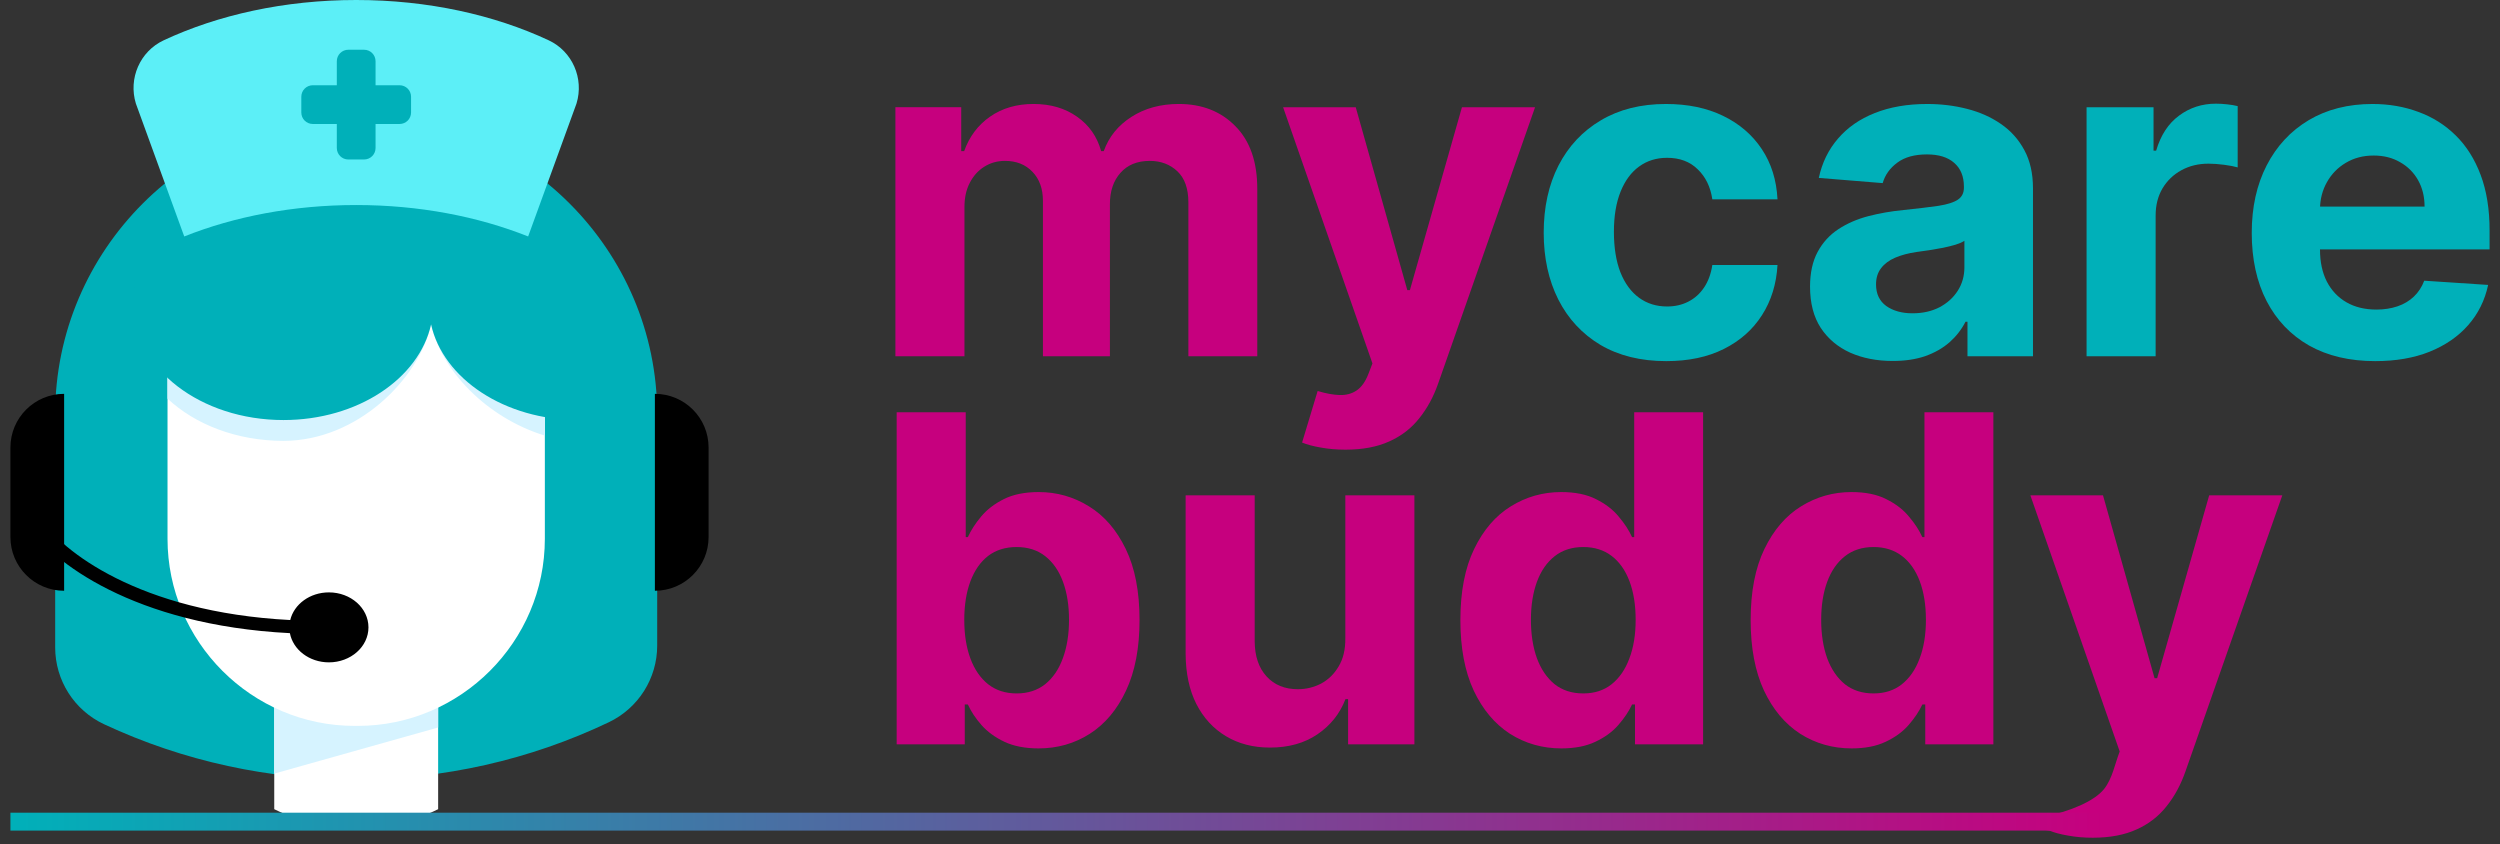 <svg width="234" height="79" viewBox="0 0 234 79" fill="none" xmlns="http://www.w3.org/2000/svg">
<rect x="0" y="0" width="234" height="79" fill="#333333" stroke="none"/>
<path d="M61.513 38.77C61.513 23.405 48.941 10.833 33.576 10.833H33.102C17.737 10.833 5.165 23.405 5.165 38.77V60.599C5.165 63.681 6.951 66.486 9.744 67.79C24.654 74.759 42.133 74.69 56.987 67.601C59.75 66.282 61.513 63.496 61.513 60.434V38.77Z" fill="#00B0B9"/>
<path d="M41.01 75.738C36.22 78.136 30.584 78.157 25.778 75.792L25.669 75.738V62.051H41.01V75.738Z" fill="white"/>
<path d="M41.01 68.093L25.669 72.41V65.501H41.01V68.093Z" fill="#D6F3FF"/>
<path d="M15.68 27.899V50.432C15.68 60.062 23.56 67.943 33.191 67.943H33.487C43.118 67.943 50.998 60.062 50.998 50.432V27.899H15.68Z" fill="white"/>
<path d="M50.998 28.729V40.775C45.531 39.091 41.297 34.648 40.351 30.362C39.225 35.446 33.468 41.264 26.529 41.264C22.156 41.264 18.249 39.724 15.679 37.31V28.729H50.998Z" fill="#D6F3FF"/>
<path d="M12.51 28.547C12.51 34.494 18.787 39.316 26.531 39.316C33.469 39.316 39.227 35.444 40.349 30.36C41.472 35.444 47.23 39.316 54.168 39.316V25.53H12.632L12.51 28.547Z" fill="#00B0B9"/>
<path d="M33.339 0C26.632 0 20.4 1.397 15.319 3.773C13.1 4.812 12.002 7.343 12.716 9.688L17.245 22.133C21.926 20.264 27.458 19.191 33.339 19.191C39.22 19.191 44.752 20.264 49.434 22.133L53.962 9.688C54.676 7.343 53.578 4.812 51.359 3.773C46.278 1.397 40.046 0 33.339 0Z" fill="#5CEFF7"/>
<path d="M37.401 7.979H35.152V5.731C35.152 5.137 34.671 4.656 34.077 4.656H32.601C32.007 4.656 31.526 5.137 31.526 5.731V7.979H29.278C28.684 7.979 28.203 8.461 28.203 9.054V10.53C28.203 11.124 28.684 11.605 29.278 11.605H31.526V13.854C31.526 14.447 32.007 14.928 32.601 14.928H34.077C34.671 14.928 35.152 14.447 35.152 13.854V11.605H37.401C37.994 11.605 38.475 11.124 38.475 10.53V9.054C38.475 8.461 37.994 7.979 37.401 7.979Z" fill="#00B0B9"/>
<path d="M0.975 41.89C0.975 39.114 3.226 36.863 6.002 36.863V55.295C3.226 55.295 0.975 53.044 0.975 50.268V41.89Z" fill="black"/>
<path d="M66.324 41.89C66.324 39.114 64.073 36.863 61.297 36.863V55.295C64.073 55.295 66.324 53.044 66.324 50.268V41.89Z" fill="black"/>
<path fill-rule="evenodd" clip-rule="evenodd" d="M27.134 59.263C12.479 58.52 4.787 52.508 2.651 49.202L3.857 48.592C5.717 51.473 12.93 57.302 27.166 58.035C27.523 56.556 29.008 55.447 30.786 55.447C32.83 55.447 34.488 56.913 34.488 58.722C34.488 60.531 32.83 61.997 30.786 61.997C28.95 61.997 27.426 60.814 27.134 59.263Z" fill="black"/>
<path d="M222.326 33.801C219.929 33.801 217.865 33.316 216.135 32.344C214.415 31.363 213.09 29.977 212.159 28.186C211.228 26.386 210.763 24.256 210.763 21.797C210.763 19.4 211.228 17.295 212.159 15.484C213.09 13.674 214.4 12.262 216.089 11.251C217.789 10.239 219.782 9.733 222.068 9.733C223.606 9.733 225.038 9.981 226.363 10.476C227.699 10.962 228.862 11.696 229.854 12.677C230.855 13.658 231.634 14.893 232.191 16.38C232.747 17.857 233.025 19.587 233.025 21.57V23.345H213.343V19.339H226.94C226.94 18.408 226.737 17.584 226.333 16.865C225.928 16.147 225.367 15.586 224.648 15.181C223.94 14.766 223.116 14.559 222.175 14.559C221.193 14.559 220.323 14.786 219.565 15.242C218.816 15.687 218.229 16.289 217.804 17.047C217.379 17.796 217.162 18.631 217.152 19.552V23.361C217.152 24.514 217.364 25.51 217.789 26.35C218.224 27.19 218.836 27.837 219.625 28.293C220.414 28.748 221.35 28.976 222.433 28.976C223.151 28.976 223.809 28.874 224.406 28.672C225.002 28.47 225.513 28.166 225.938 27.762C226.363 27.357 226.687 26.861 226.909 26.274L232.889 26.669C232.585 28.105 231.963 29.36 231.022 30.432C230.091 31.495 228.887 32.324 227.41 32.921C225.943 33.508 224.249 33.801 222.326 33.801Z" fill="#00B0B9"/>
<path d="M195.303 33.348V10.038H201.571V14.105H201.814C202.238 12.658 202.952 11.566 203.953 10.827C204.955 10.078 206.108 9.704 207.413 9.704C207.737 9.704 208.086 9.724 208.46 9.765C208.835 9.805 209.164 9.861 209.447 9.932V15.668C209.143 15.577 208.723 15.496 208.187 15.425C207.651 15.354 207.16 15.319 206.715 15.319C205.764 15.319 204.914 15.527 204.166 15.941C203.427 16.346 202.84 16.913 202.405 17.641C201.98 18.369 201.768 19.209 201.768 20.16V33.348H195.303Z" fill="#00B0B9"/>
<path d="M177.16 33.786C175.673 33.786 174.347 33.528 173.184 33.012C172.02 32.486 171.1 31.712 170.422 30.69C169.754 29.658 169.42 28.373 169.42 26.836C169.42 25.541 169.658 24.453 170.134 23.573C170.609 22.693 171.257 21.985 172.076 21.448C172.896 20.912 173.826 20.508 174.868 20.234C175.921 19.961 177.023 19.769 178.177 19.658C179.532 19.516 180.625 19.385 181.455 19.263C182.284 19.132 182.886 18.939 183.26 18.686C183.635 18.434 183.822 18.059 183.822 17.564V17.472C183.822 16.511 183.518 15.768 182.911 15.242C182.315 14.716 181.465 14.453 180.362 14.453C179.199 14.453 178.273 14.71 177.585 15.226C176.897 15.732 176.442 16.37 176.219 17.139L170.24 16.653C170.543 15.237 171.14 14.012 172.031 12.98C172.921 11.938 174.069 11.139 175.475 10.583C176.892 10.016 178.531 9.733 180.392 9.733C181.687 9.733 182.927 9.885 184.11 10.188C185.304 10.492 186.361 10.962 187.282 11.6C188.213 12.237 188.946 13.056 189.482 14.058C190.019 15.049 190.287 16.238 190.287 17.624V33.346H184.156V30.114H183.974C183.599 30.842 183.099 31.485 182.471 32.041C181.844 32.587 181.09 33.017 180.21 33.331C179.33 33.634 178.313 33.786 177.16 33.786ZM179.011 29.325C179.962 29.325 180.802 29.137 181.53 28.763C182.259 28.379 182.831 27.863 183.245 27.215C183.66 26.568 183.868 25.834 183.868 25.015V22.541C183.665 22.673 183.387 22.794 183.033 22.905C182.689 23.006 182.299 23.103 181.864 23.194C181.429 23.275 180.994 23.35 180.559 23.421C180.124 23.482 179.73 23.538 179.376 23.588C178.617 23.7 177.954 23.877 177.388 24.119C176.821 24.362 176.381 24.691 176.067 25.106C175.754 25.51 175.597 26.016 175.597 26.623C175.597 27.503 175.916 28.176 176.553 28.642C177.2 29.097 178.02 29.325 179.011 29.325Z" fill="#00B0B9"/>
<path d="M155.964 33.801C153.576 33.801 151.523 33.295 149.803 32.284C148.093 31.262 146.778 29.846 145.857 28.035C144.946 26.224 144.491 24.14 144.491 21.782C144.491 19.395 144.952 17.3 145.872 15.5C146.803 13.689 148.123 12.277 149.833 11.266C151.543 10.244 153.576 9.733 155.934 9.733C157.967 9.733 159.748 10.102 161.275 10.841C162.803 11.579 164.012 12.616 164.902 13.952C165.793 15.287 166.283 16.855 166.374 18.656H160.274C160.102 17.493 159.647 16.557 158.908 15.849C158.18 15.13 157.223 14.771 156.04 14.771C155.038 14.771 154.163 15.044 153.414 15.591C152.676 16.127 152.099 16.911 151.684 17.943C151.27 18.975 151.062 20.224 151.062 21.691C151.062 23.178 151.265 24.443 151.669 25.485C152.084 26.527 152.666 27.321 153.414 27.868C154.163 28.414 155.038 28.687 156.04 28.687C156.778 28.687 157.441 28.535 158.028 28.232C158.625 27.928 159.115 27.488 159.5 26.912C159.894 26.325 160.152 25.622 160.274 24.802H166.374C166.273 26.583 165.788 28.151 164.917 29.507C164.058 30.852 162.869 31.904 161.351 32.663C159.834 33.422 158.038 33.801 155.964 33.801Z" fill="#00B0B9"/>
<path d="M125.942 42.089C125.122 42.089 124.353 42.024 123.635 41.892C122.927 41.771 122.34 41.614 121.875 41.422L123.332 36.596C124.09 36.828 124.773 36.955 125.38 36.975C125.997 36.995 126.528 36.854 126.974 36.55C127.429 36.247 127.798 35.731 128.081 35.002L128.461 34.016L120.099 10.039H126.898L131.724 27.157H131.966L136.838 10.039H143.682L134.622 35.867C134.187 37.122 133.595 38.215 132.847 39.145C132.108 40.086 131.172 40.809 130.039 41.315C128.906 41.831 127.54 42.089 125.942 42.089Z" fill="#C6007E"/>
<path d="M83.81 33.346V10.036H89.971V14.149H90.244C90.73 12.783 91.539 11.705 92.672 10.916C93.805 10.127 95.161 9.732 96.739 9.732C98.338 9.732 99.698 10.132 100.821 10.931C101.944 11.72 102.693 12.793 103.067 14.149H103.31C103.786 12.813 104.646 11.746 105.89 10.947C107.144 10.137 108.627 9.732 110.336 9.732C112.512 9.732 114.277 10.425 115.633 11.812C116.998 13.187 117.681 15.14 117.681 17.669V33.346H111.232V18.944C111.232 17.649 110.888 16.678 110.2 16.03C109.512 15.383 108.652 15.059 107.62 15.059C106.446 15.059 105.531 15.433 104.873 16.182C104.216 16.921 103.887 17.897 103.887 19.111V33.346H97.619V18.807C97.619 17.664 97.29 16.754 96.633 16.076C95.985 15.398 95.13 15.059 94.068 15.059C93.35 15.059 92.702 15.241 92.126 15.605C91.559 15.96 91.109 16.46 90.775 17.108C90.441 17.745 90.274 18.494 90.274 19.354V33.346H83.81Z" fill="#C6007E"/>
<path d="M195.884 78.411C195.065 78.411 194.296 78.345 193.577 78.213C192.869 78.092 192.282 77.935 191.817 77.743L185.222 76.692C187.855 77.499 195.12 76.183 196.959 73.829C197.722 72.854 197.961 71.486 198.403 70.337L190.041 46.36H196.84L201.666 63.478H201.909L206.78 46.36H213.624L204.564 72.189C204.129 73.443 203.538 74.536 202.789 75.467C202.05 76.407 201.115 77.131 199.981 77.637C198.848 78.153 197.483 78.411 195.884 78.411Z" fill="#C6007E"/>
<path d="M173.316 70.05C171.545 70.05 169.942 69.594 168.505 68.684C167.079 67.763 165.945 66.413 165.106 64.632C164.276 62.841 163.861 60.646 163.861 58.046C163.861 55.375 164.291 53.154 165.151 51.384C166.011 49.603 167.154 48.273 168.581 47.393C170.018 46.502 171.591 46.057 173.301 46.057C174.606 46.057 175.693 46.28 176.563 46.725C177.443 47.16 178.152 47.706 178.688 48.364C179.234 49.011 179.649 49.649 179.932 50.276H180.13V38.591H186.579V69.67H180.205V65.937H179.932C179.629 66.585 179.199 67.227 178.642 67.864C178.096 68.492 177.383 69.013 176.503 69.427C175.632 69.842 174.57 70.05 173.316 70.05ZM175.364 64.905C176.406 64.905 177.287 64.622 178.005 64.055C178.733 63.479 179.29 62.674 179.674 61.642C180.069 60.611 180.266 59.401 180.266 58.016C180.266 56.63 180.074 55.426 179.689 54.404C179.305 53.382 178.749 52.593 178.02 52.036C177.292 51.48 176.406 51.202 175.364 51.202C174.302 51.202 173.407 51.49 172.678 52.067C171.95 52.643 171.399 53.443 171.024 54.464C170.65 55.486 170.463 56.67 170.463 58.016C170.463 59.371 170.65 60.57 171.024 61.612C171.409 62.644 171.96 63.453 172.678 64.04C173.407 64.617 174.302 64.905 175.364 64.905Z" fill="#C6007E"/>
<path d="M146.147 70.05C144.376 70.05 142.773 69.594 141.336 68.684C139.91 67.763 138.776 66.413 137.937 64.632C137.107 62.841 136.692 60.646 136.692 58.046C136.692 55.375 137.122 53.154 137.982 51.384C138.842 49.603 139.985 48.273 141.412 47.393C142.849 46.502 144.422 46.057 146.132 46.057C147.437 46.057 148.524 46.28 149.394 46.725C150.274 47.16 150.983 47.706 151.519 48.364C152.065 49.011 152.48 49.649 152.763 50.276H152.961V38.591H159.41V69.67H153.036V65.937H152.763C152.46 66.585 152.03 67.227 151.473 67.864C150.927 68.492 150.214 69.013 149.334 69.427C148.464 69.842 147.401 70.05 146.147 70.05ZM148.195 64.905C149.238 64.905 150.118 64.622 150.836 64.055C151.564 63.479 152.121 62.674 152.505 61.642C152.9 60.611 153.097 59.401 153.097 58.016C153.097 56.63 152.905 55.426 152.52 54.404C152.136 53.382 151.58 52.593 150.851 52.036C150.123 51.48 149.238 51.202 148.195 51.202C147.133 51.202 146.238 51.49 145.509 52.067C144.781 52.643 144.23 53.443 143.855 54.464C143.481 55.486 143.294 56.67 143.294 58.016C143.294 59.371 143.481 60.57 143.855 61.612C144.24 62.644 144.791 63.453 145.509 64.04C146.238 64.617 147.133 64.905 148.195 64.905Z" fill="#C6007E"/>
<path d="M125.923 59.745V46.36H132.388V69.669H126.181V65.436H125.938C125.412 66.801 124.537 67.899 123.313 68.729C122.099 69.558 120.617 69.973 118.866 69.973C117.308 69.973 115.938 69.619 114.754 68.911C113.57 68.203 112.644 67.196 111.977 65.891C111.319 64.586 110.985 63.023 110.975 61.202V46.36H117.44V60.048C117.45 61.424 117.819 62.512 118.548 63.311C119.276 64.11 120.252 64.51 121.477 64.51C122.256 64.51 122.984 64.333 123.662 63.979C124.34 63.614 124.886 63.078 125.301 62.37C125.726 61.662 125.933 60.787 125.923 59.745Z" fill="#C6007E"/>
<path d="M83.928 69.67V38.591H90.393V50.276H90.59C90.874 49.649 91.283 49.011 91.82 48.364C92.366 47.706 93.074 47.16 93.944 46.725C94.824 46.28 95.917 46.057 97.222 46.057C98.922 46.057 100.49 46.502 101.926 47.393C103.363 48.273 104.511 49.603 105.371 51.384C106.231 53.154 106.661 55.375 106.661 58.046C106.661 60.646 106.241 62.841 105.402 64.632C104.572 66.413 103.439 67.763 102.002 68.684C100.576 69.594 98.977 70.05 97.207 70.05C95.952 70.05 94.885 69.842 94.005 69.427C93.135 69.013 92.421 68.492 91.865 67.864C91.309 67.227 90.884 66.585 90.59 65.937H90.302V69.67H83.928ZM90.256 58.016C90.256 59.401 90.449 60.611 90.833 61.642C91.218 62.674 91.774 63.479 92.502 64.055C93.231 64.622 94.116 64.905 95.158 64.905C96.21 64.905 97.101 64.617 97.829 64.04C98.558 63.453 99.109 62.644 99.483 61.612C99.868 60.57 100.06 59.371 100.06 58.016C100.06 56.67 99.873 55.486 99.498 54.464C99.124 53.443 98.573 52.643 97.844 52.067C97.116 51.49 96.22 51.202 95.158 51.202C94.106 51.202 93.216 51.48 92.487 52.036C91.769 52.593 91.218 53.382 90.833 54.404C90.449 55.426 90.256 56.63 90.256 58.016Z" fill="#C6007E"/>
<rect x="0.975" y="76.068" width="196.045" height="1.676" fill="url(#paint0_linear_111_25259)"/>
<defs>
<linearGradient id="paint0_linear_111_25259" x1="0.975" y1="76.906" x2="197.02" y2="76.906" gradientUnits="userSpaceOnUse">
<stop stop-color="#00B0B9"/>
<stop offset="1" stop-color="#C6007E"/>
</linearGradient>
</defs>
</svg>
